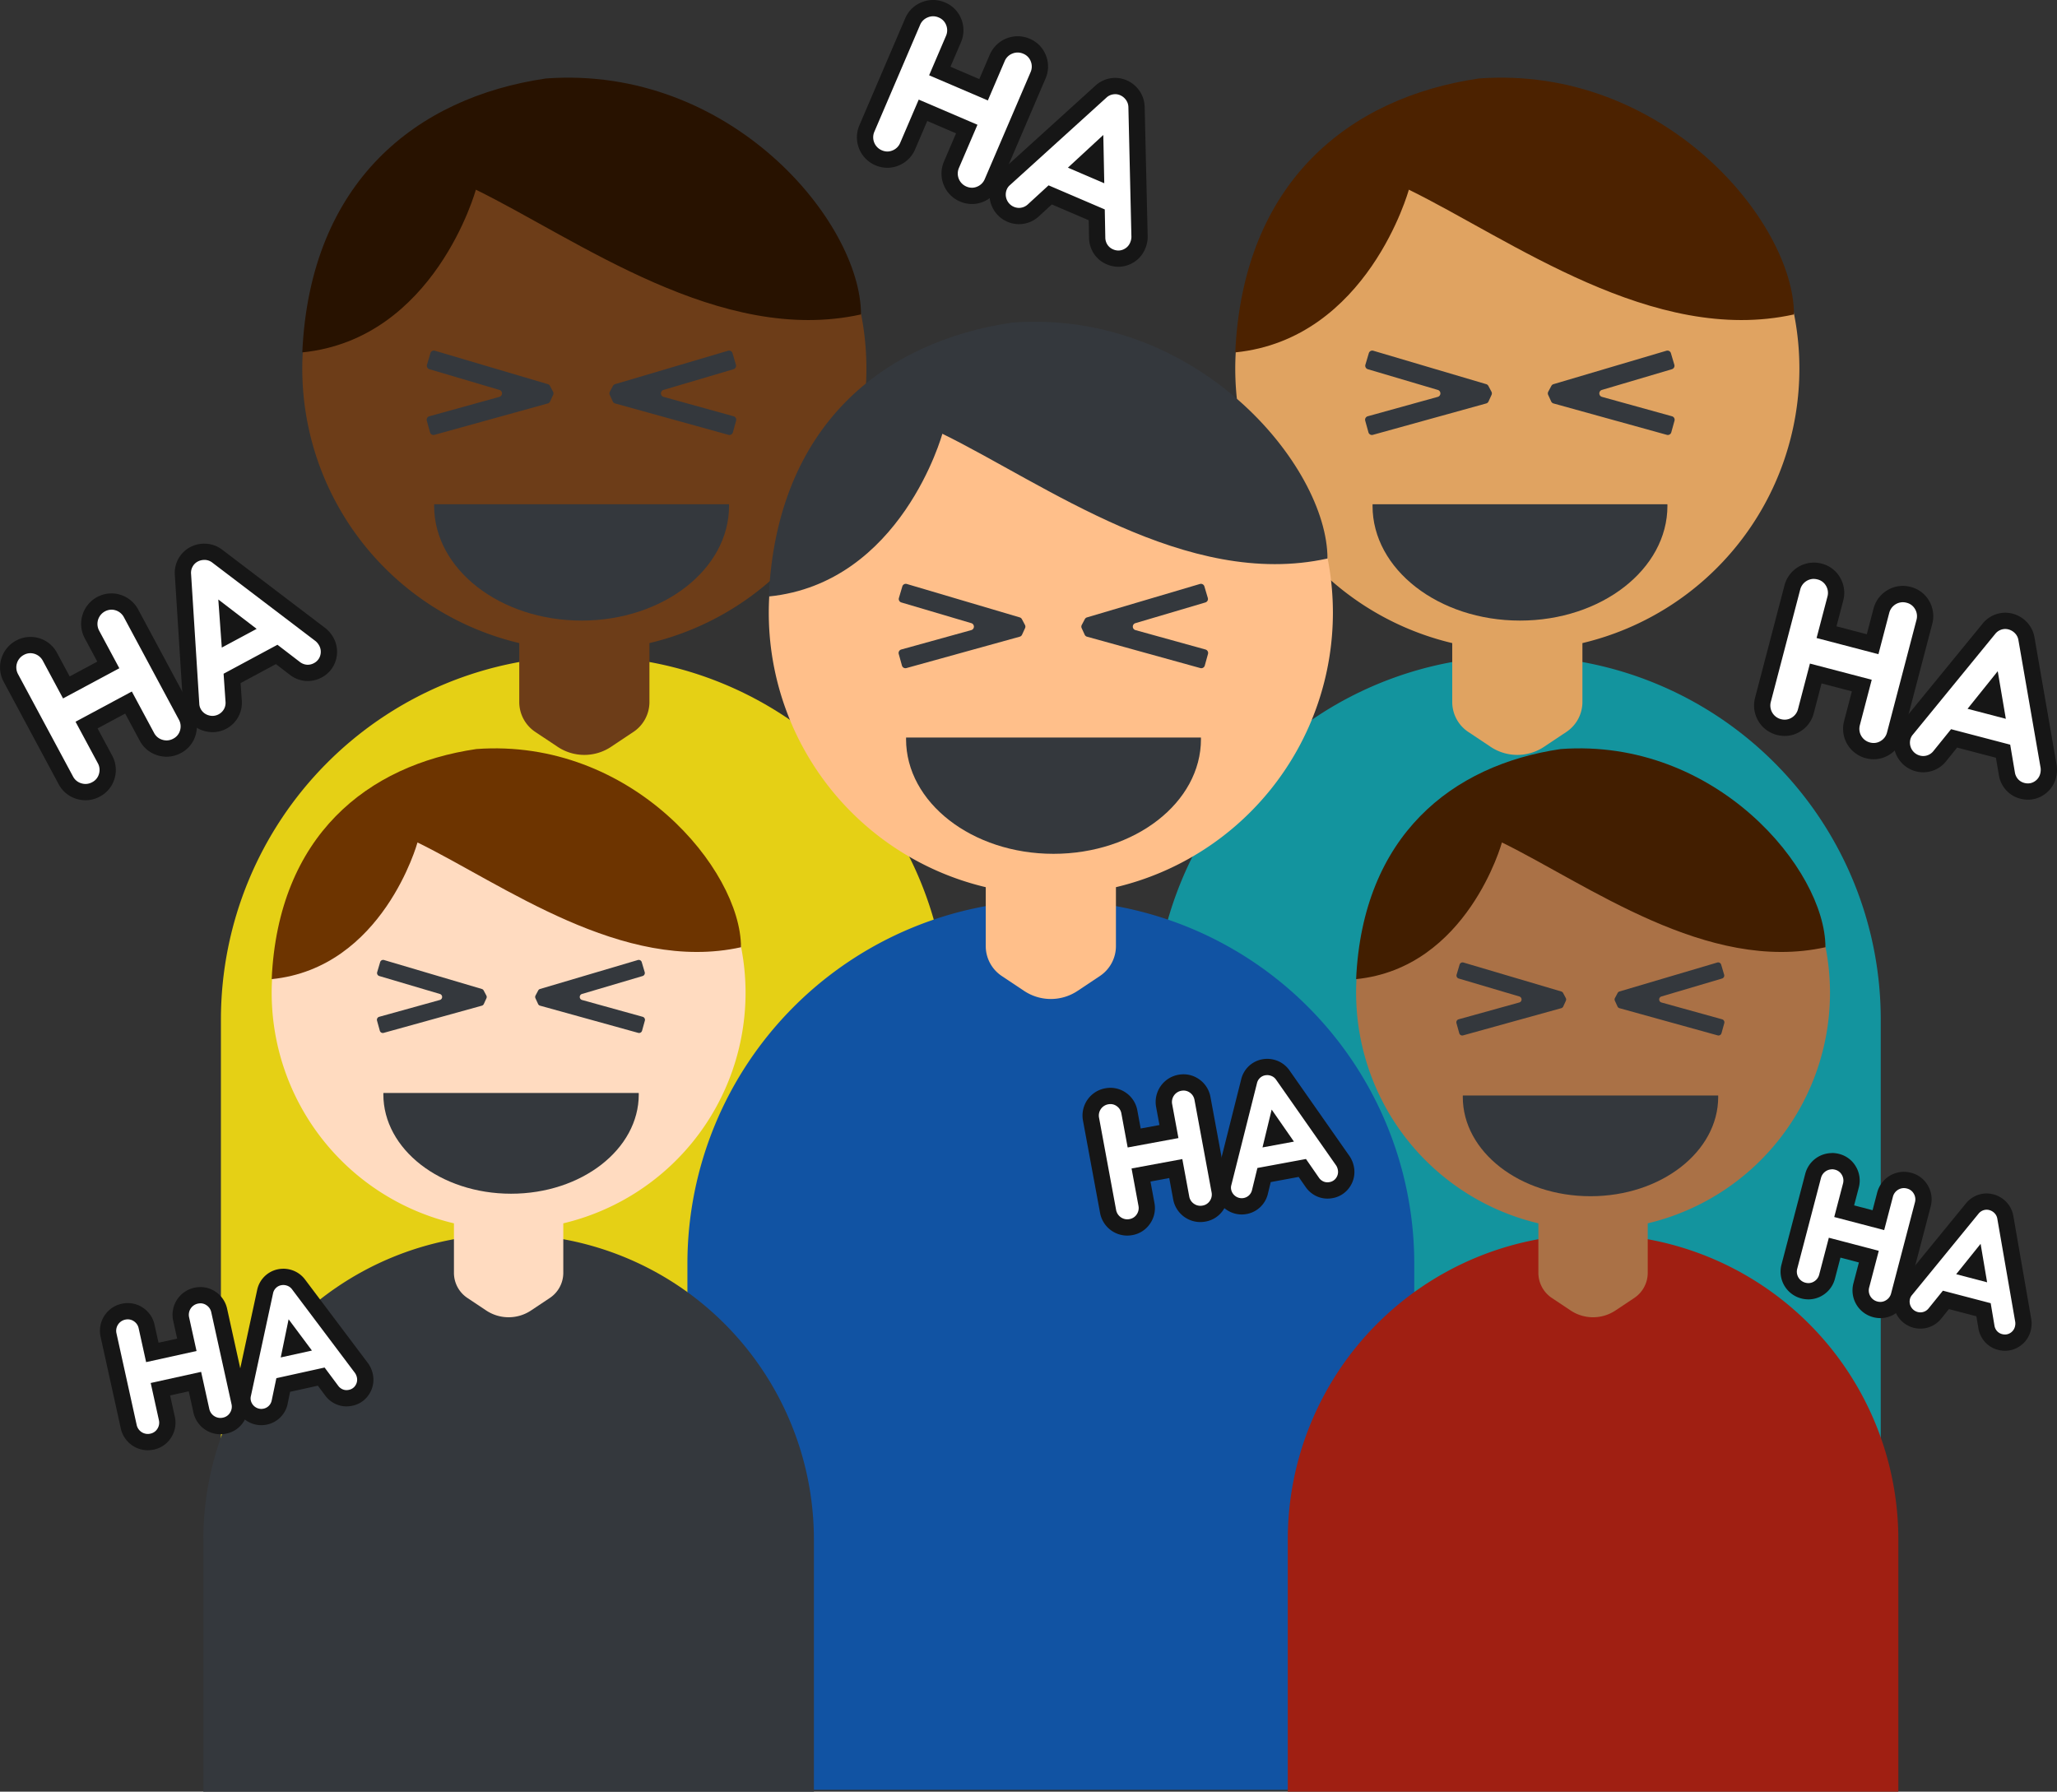 <svg xmlns="http://www.w3.org/2000/svg" width="379.221" height="330.318" viewBox="0 0 379.221 330.318">
  <rect x="0" y="0" width="379.221" height="330.318" fill="#333333" stroke="none"/>
  <g id="Layer_2" data-name="Layer 2">
    <g id="Layer_4" data-name="Layer 4">
      <g>
        <g>
          <g>
            <path d="M107.729,120.969a67,67,0,0,0-67,67v97h134v-97A67,67,0,0,0,107.729,120.969Z" fill="#e5d015"/>
            <path d="M159.729,67.969a52,52,0,1,0-64,50.593v10.859a6.629,6.629,0,0,0,2.951,5.516l4.122,2.747a8.881,8.881,0,0,0,9.853,0l4.122-2.747a6.63,6.63,0,0,0,2.952-5.516V118.562A52.011,52.011,0,0,0,159.729,67.969Z" fill="#6d3d18"/>
            <path d="M87.729,34.969s-7.553,27.544-32,30c1.447-31.456,21-47,44.914-50.5,34.086-2.5,58.086,26.5,58.086,43.5C132.789,63.7,106.6,44.219,87.729,34.969Z" fill="#281200"/>
          </g>
          <g>
            <path d="M279.729,120.969a67,67,0,0,0-67,67v97h134v-97A67,67,0,0,0,279.729,120.969Z" fill="#13949e"/>
            <path d="M331.729,67.969a52,52,0,1,0-64,50.593v10.859a6.629,6.629,0,0,0,2.951,5.516l4.122,2.747a8.881,8.881,0,0,0,9.853,0l4.122-2.747a6.63,6.63,0,0,0,2.952-5.516V118.562A52.011,52.011,0,0,0,331.729,67.969Z" fill="#e0a361"/>
            <path d="M259.729,34.969s-7.553,27.544-32,30c1.447-31.456,21-47,44.914-50.5,34.086-2.5,58.086,26.5,58.086,43.5C304.789,63.7,278.6,44.219,259.729,34.969Z" fill="#4c2200"/>
          </g>
          <g>
            <path d="M193.729,165.969a67,67,0,0,0-67,67v97h134v-97A67,67,0,0,0,193.729,165.969Z" fill="#1153a3"/>
            <path d="M245.729,112.969a52,52,0,1,0-64,50.593v10.859a6.629,6.629,0,0,0,2.951,5.516l4.122,2.747a8.881,8.881,0,0,0,9.853,0l4.122-2.747a6.63,6.63,0,0,0,2.952-5.516V163.562A52.011,52.011,0,0,0,245.729,112.969Z" fill="#ffbf8a"/>
            <path d="M173.729,79.969s-7.553,27.544-32,30c1.447-31.456,21-47,44.914-50.5,34.086-2.5,58.086,26.5,58.086,43.5C218.789,108.7,192.6,89.219,173.729,79.969Z" fill="#34383d"/>
          </g>
          <g>
            <path d="M293.69,227.556a56.281,56.281,0,0,0-56.281,56.281v46.481H349.971V283.837A56.281,56.281,0,0,0,293.69,227.556Z" fill="#a01f12"/>
            <path d="M337.371,183.036a43.681,43.681,0,1,0-53.761,42.5v9.123a5.569,5.569,0,0,0,2.479,4.633l3.463,2.308a7.462,7.462,0,0,0,8.276,0l3.463-2.308a5.569,5.569,0,0,0,2.479-4.633v-9.123A43.688,43.688,0,0,0,337.371,183.036Z" fill="#aa7146"/>
            <path d="M276.89,155.315s-6.345,23.138-26.881,25.2c1.216-26.423,17.641-39.481,37.729-42.42,28.632-2.1,48.793,22.26,48.793,36.54C314.741,179.451,292.74,163.086,276.89,155.315Z" fill="#421e00"/>
          </g>
          <g>
            <path d="M93.767,227.556a56.281,56.281,0,0,0-56.281,56.281v46.481H150.048V283.837A56.281,56.281,0,0,0,93.767,227.556Z" fill="#34383d"/>
            <path d="M137.448,183.036a43.681,43.681,0,1,0-53.761,42.5v9.123a5.569,5.569,0,0,0,2.479,4.633l3.463,2.308a7.462,7.462,0,0,0,8.276,0l3.463-2.308a5.569,5.569,0,0,0,2.479-4.633v-9.123A43.688,43.688,0,0,0,137.448,183.036Z" fill="#ffdbc0"/>
            <path d="M76.967,155.315s-6.345,23.138-26.88,25.2c1.215-26.423,17.64-39.481,37.728-42.42,28.632-2.1,48.793,22.26,48.793,36.54C114.818,179.451,92.817,163.086,76.967,155.315Z" fill="#6d3400"/>
          </g>
        </g>
        <g>
          <path d="M188.957,115.21l-.564-1.061a.667.667,0,0,0-.4-.326l-20.814-6.16a.667.667,0,0,0-.829.45l-.63,2.129a.666.666,0,0,0,.45.828l12.9,3.817a.667.667,0,0,1-.011,1.282l-12.907,3.575a.666.666,0,0,0-.465.82l.593,2.14a.665.665,0,0,0,.82.464l20.891-5.786a.67.67,0,0,0,.428-.364l.558-1.217A.668.668,0,0,0,188.957,115.21Z" fill="#34383d"/>
          <path d="M199.432,115.21l.563-1.061a.667.667,0,0,1,.4-.326l20.815-6.16a.666.666,0,0,1,.828.45l.63,2.129a.666.666,0,0,1-.45.828l-12.9,3.817a.667.667,0,0,0,.012,1.282l12.907,3.575a.666.666,0,0,1,.464.82l-.593,2.14a.665.665,0,0,1-.82.464l-20.89-5.786a.668.668,0,0,1-.428-.364l-.559-1.217A.668.668,0,0,1,199.432,115.21Z" fill="#34383d"/>
          <path d="M167.045,135.969c0,.1-.009.2-.009.3,0,11.677,12.171,21.143,27.184,21.143s27.185-9.466,27.185-21.143c0-.1-.008-.2-.009-.3Z" fill="#34383d"/>
        </g>
        <g>
          <path d="M274.957,72.21l-.564-1.061a.667.667,0,0,0-.4-.326l-20.814-6.16a.667.667,0,0,0-.829.45l-.63,2.129a.666.666,0,0,0,.45.828l12.9,3.817a.667.667,0,0,1-.011,1.282l-12.907,3.575a.666.666,0,0,0-.465.82l.593,2.14a.665.665,0,0,0,.82.464l20.891-5.786a.67.67,0,0,0,.428-.364l.558-1.217A.668.668,0,0,0,274.957,72.21Z" fill="#34383d"/>
          <path d="M285.432,72.21,286,71.149a.667.667,0,0,1,.4-.326l20.815-6.16a.666.666,0,0,1,.828.45l.63,2.129a.666.666,0,0,1-.45.828l-12.9,3.817a.667.667,0,0,0,.012,1.282l12.907,3.575a.666.666,0,0,1,.464.82l-.593,2.14a.665.665,0,0,1-.82.464L286.4,74.382a.668.668,0,0,1-.428-.364l-.559-1.217A.668.668,0,0,1,285.432,72.21Z" fill="#34383d"/>
          <path d="M253.045,92.969c0,.1-.009.2-.009.3,0,11.677,12.171,21.143,27.184,21.143S307.4,104.944,307.4,93.267c0-.1-.008-.2-.009-.3Z" fill="#34383d"/>
        </g>
        <g>
          <path d="M101.957,72.21l-.564-1.061a.667.667,0,0,0-.4-.326l-20.814-6.16a.667.667,0,0,0-.829.45l-.63,2.129a.666.666,0,0,0,.45.828l12.9,3.817a.667.667,0,0,1-.011,1.282L79.149,76.744a.666.666,0,0,0-.465.82l.593,2.14a.665.665,0,0,0,.82.464l20.891-5.786a.67.67,0,0,0,.428-.364l.558-1.217A.668.668,0,0,0,101.957,72.21Z" fill="#34383d"/>
          <path d="M112.432,72.21,113,71.149a.667.667,0,0,1,.4-.326l20.815-6.16a.666.666,0,0,1,.828.45l.63,2.129a.666.666,0,0,1-.45.828l-12.9,3.817a.667.667,0,0,0,.012,1.282l12.907,3.575a.666.666,0,0,1,.464.82l-.593,2.14a.665.665,0,0,1-.82.464L113.4,74.382a.668.668,0,0,1-.428-.364l-.559-1.217A.668.668,0,0,1,112.432,72.21Z" fill="#34383d"/>
          <path d="M80.045,92.969c0,.1-.009.2-.009.3,0,11.677,12.171,21.143,27.184,21.143s27.185-9.466,27.185-21.143c0-.1-.008-.2-.009-.3Z" fill="#34383d"/>
        </g>
        <g>
          <path d="M89.658,183.529l-.488-.919a.579.579,0,0,0-.346-.282L70.8,176.993a.576.576,0,0,0-.717.389l-.546,1.844a.578.578,0,0,0,.39.718l11.169,3.305a.577.577,0,0,1-.01,1.11l-11.178,3.1a.579.579,0,0,0-.4.711l.513,1.853a.578.578,0,0,0,.711.4l18.092-5.011a.577.577,0,0,0,.371-.316l.483-1.053A.576.576,0,0,0,89.658,183.529Z" fill="#34383d"/>
          <path d="M98.73,183.529l.488-.919a.582.582,0,0,1,.346-.282l18.027-5.335a.578.578,0,0,1,.718.389l.545,1.844a.578.578,0,0,1-.389.718l-11.17,3.305a.577.577,0,0,0,.01,1.11l11.178,3.1a.578.578,0,0,1,.4.711l-.514,1.853a.577.577,0,0,1-.71.4L99.569,185.41a.575.575,0,0,1-.37-.316l-.484-1.053A.58.58,0,0,1,98.73,183.529Z" fill="#34383d"/>
          <path d="M70.682,201.507c0,.086-.009.172-.009.258,0,10.113,10.541,18.312,23.544,18.312s23.544-8.2,23.544-18.312c0-.086-.007-.172-.009-.258Z" fill="#34383d"/>
        </g>
        <g>
          <path d="M288.658,183.991l-.488-.919a.577.577,0,0,0-.346-.283L269.8,177.454a.577.577,0,0,0-.717.39l-.546,1.844a.577.577,0,0,0,.39.717l11.169,3.306a.577.577,0,0,1-.01,1.11l-11.178,3.1a.577.577,0,0,0-.4.71l.513,1.854a.578.578,0,0,0,.711.4l18.092-5.012a.575.575,0,0,0,.371-.315l.483-1.054A.574.574,0,0,0,288.658,183.991Z" fill="#34383d"/>
          <path d="M297.73,183.991l.488-.919a.58.58,0,0,1,.346-.283l18.027-5.335a.578.578,0,0,1,.718.39l.545,1.844a.576.576,0,0,1-.389.717l-11.17,3.306a.577.577,0,0,0,.01,1.11l11.178,3.1a.577.577,0,0,1,.4.71l-.514,1.854a.577.577,0,0,1-.71.4l-18.093-5.012a.573.573,0,0,1-.37-.315l-.484-1.054A.578.578,0,0,1,297.73,183.991Z" fill="#34383d"/>
          <path d="M269.682,201.969c0,.086-.009.171-.009.258,0,10.113,10.541,18.311,23.544,18.311s23.544-8.2,23.544-18.311c0-.087-.007-.172-.009-.258Z" fill="#34383d"/>
        </g>
        <g>
          <g>
            <path d="M15.761,146.034a4.146,4.146,0,0,1-1.2-.181,4.033,4.033,0,0,1-2.434-2L2,124.99a4.1,4.1,0,0,1,1.679-5.57,3.956,3.956,0,0,1,3.134-.306,4.079,4.079,0,0,1,2.4,2l3.016,5.619,7.734-4.152-3.016-5.62a4.093,4.093,0,1,1,7.213-3.872L34.29,131.958a4.074,4.074,0,0,1,.343,3.106,3.965,3.965,0,0,1-1.986,2.444,4.067,4.067,0,0,1-1.939.5,4.139,4.139,0,0,1-1.2-.181,4.031,4.031,0,0,1-2.434-2l-3.386-6.306-7.734,4.151,3.386,6.307a4.076,4.076,0,0,1,.343,3.1,3.97,3.97,0,0,1-1.988,2.446A4.066,4.066,0,0,1,15.761,146.034Z" fill="#fff"/>
            <path d="M20.545,112.4a2.617,2.617,0,0,1,2.3,1.4l10.127,18.865a2.553,2.553,0,0,1,.224,1.982,2.459,2.459,0,0,1-1.256,1.537,2.568,2.568,0,0,1-1.228.323,2.632,2.632,0,0,1-.764-.117,2.52,2.52,0,0,1-1.545-1.272l-4.1-7.629-10.377,5.571,4.1,7.629a2.557,2.557,0,0,1,.223,1.982,2.457,2.457,0,0,1-1.255,1.537,2.571,2.571,0,0,1-1.228.323,2.632,2.632,0,0,1-.764-.117,2.513,2.513,0,0,1-1.546-1.272L3.324,124.28a2.6,2.6,0,0,1,1.066-3.538,2.524,2.524,0,0,1,1.208-.319,2.617,2.617,0,0,1,2.3,1.4l3.726,6.941L22,123.2l-3.727-6.941a2.627,2.627,0,0,1,2.274-3.857m0-3a5.613,5.613,0,0,0-4.917,8.276l2.307,4.3-5.091,2.733-2.307-4.3A5.538,5.538,0,0,0,2.971,118.1a5.6,5.6,0,0,0-2.29,7.6l10.127,18.865a5.5,5.5,0,0,0,3.325,2.726,5.622,5.622,0,0,0,1.628.244,5.545,5.545,0,0,0,2.647-.68,5.436,5.436,0,0,0,2.719-3.351,5.545,5.545,0,0,0-.463-4.23l-2.676-4.985,5.091-2.733,2.676,4.985a5.507,5.507,0,0,0,3.324,2.725,5.635,5.635,0,0,0,1.629.245,5.545,5.545,0,0,0,2.647-.68,5.436,5.436,0,0,0,2.72-3.352,5.54,5.54,0,0,0-.464-4.229L25.484,112.384a5.613,5.613,0,0,0-4.939-2.985Z" fill="#161616"/>
          </g>
          <g>
            <path d="M39.182,133.483a4.033,4.033,0,0,1-1.166-.176,3.877,3.877,0,0,1-2.345-1.914,3.664,3.664,0,0,1-.432-1.635l-1.512-23.88a3.856,3.856,0,0,1,2.013-3.668,4.04,4.04,0,0,1,1.93-.481l.186,0a3.834,3.834,0,0,1,2.144.762l19.087,14.515a4.4,4.4,0,0,1,1.066,1.286,3.883,3.883,0,0,1,.331,2.957,3.778,3.778,0,0,1-1.9,2.33,3.875,3.875,0,0,1-1.842.479c-.108,0-.217-.005-.326-.015a3.92,3.92,0,0,1-2.026-.787l-3.389-2.6-8.223,4.415.294,4.24a3.905,3.905,0,0,1-.493,2.177,3.956,3.956,0,0,1-3.4,1.993Zm3.035-16.513,2.34-1.256-2.574-1.971Z" fill="#fff"/>
            <path d="M37.67,103.228q.061,0,.123,0a2.334,2.334,0,0,1,1.313.468L58.18,118.2a2.828,2.828,0,0,1,.652.8,2.368,2.368,0,0,1,.21,1.834,2.268,2.268,0,0,1-1.163,1.421,2.369,2.369,0,0,1-1.132.3c-.064,0-.129,0-.194-.008a2.438,2.438,0,0,1-1.262-.5l-4.14-3.177L41.22,124.21l.361,5.206a2.406,2.406,0,0,1-.3,1.335,2.462,2.462,0,0,1-2.1,1.233,2.52,2.52,0,0,1-.731-.113,2.362,2.362,0,0,1-1.457-1.187,2.181,2.181,0,0,1-.255-.97l-1.514-23.931a2.309,2.309,0,0,1,.276-1.3,2.269,2.269,0,0,1,.949-.952,2.541,2.541,0,0,1,1.221-.3m3.218,16.158,6.426-3.449-7.067-5.414.641,8.863M37.67,100.228h0a5.538,5.538,0,0,0-2.639.66,5.36,5.36,0,0,0-2.8,5.106l1.511,23.869a5.141,5.141,0,0,0,.608,2.24,5.348,5.348,0,0,0,3.237,2.642,5.53,5.53,0,0,0,1.594.239,5.41,5.41,0,0,0,5.4-5.724l0-.026v-.025l-.227-3.273,6.515-3.5,2.6,2a5.449,5.449,0,0,0,2.83,1.1c.147.013.3.019.452.019A5.345,5.345,0,0,0,59.3,124.9a5.246,5.246,0,0,0,2.628-3.239,5.357,5.357,0,0,0-.451-4.078,5.808,5.808,0,0,0-1.336-1.654l-.07-.061L60,115.815l-19.074-14.5a5.394,5.394,0,0,0-2.995-1.077c-.091,0-.174-.006-.257-.006Z" fill="#161616"/>
          </g>
        </g>
        <g>
          <g>
            <path d="M179.183,36.109a4.083,4.083,0,0,1-1.615-.342,4.1,4.1,0,0,1-2.161-5.4l2.819-6.58-8.069-3.456-2.819,6.58a4.076,4.076,0,0,1-2.212,2.2,4,4,0,0,1-1.537.313,4.079,4.079,0,0,1-1.615-.342,4.1,4.1,0,0,1-2.161-5.4l8.43-19.682a4.129,4.129,0,0,1,3.771-2.5,4.128,4.128,0,0,1,1.63.344A3.971,3.971,0,0,1,175.838,4.1a4.081,4.081,0,0,1-.069,3.127l-2.512,5.862,8.07,3.456,2.511-5.862a4.037,4.037,0,0,1,2.25-2.206,4.08,4.08,0,0,1,1.521-.3,4.123,4.123,0,0,1,1.629.344,3.974,3.974,0,0,1,2.195,2.26,4.078,4.078,0,0,1-.07,3.126l-8.43,19.681a4.073,4.073,0,0,1-2.214,2.2A4.006,4.006,0,0,1,179.183,36.109Z" fill="#fff"/>
            <path d="M172.015,3a2.609,2.609,0,0,1,1.038.223,2.457,2.457,0,0,1,1.386,1.421,2.554,2.554,0,0,1-.049,1.994l-3.1,7.242,10.827,4.638,3.1-7.242a2.519,2.519,0,0,1,1.428-1.4,2.566,2.566,0,0,1,.964-.193,2.614,2.614,0,0,1,1.039.223,2.459,2.459,0,0,1,1.385,1.421,2.561,2.561,0,0,1-.048,2L181.554,33a2.558,2.558,0,0,1-1.411,1.411,2.485,2.485,0,0,1-.959.2,2.587,2.587,0,0,1-1.025-.221,2.6,2.6,0,0,1-1.373-3.43L180.2,23l-10.826-4.638-3.41,7.959a2.556,2.556,0,0,1-1.41,1.411,2.486,2.486,0,0,1-.96.2,2.582,2.582,0,0,1-1.024-.221,2.6,2.6,0,0,1-1.374-3.431L169.622,4.6a2.521,2.521,0,0,1,1.429-1.4A2.566,2.566,0,0,1,172.015,3m0-3a5.584,5.584,0,0,0-2.079.407,5.5,5.5,0,0,0-3.071,3.008L158.434,23.1a5.6,5.6,0,0,0,2.949,7.37,5.588,5.588,0,0,0,2.206.463,5.473,5.473,0,0,0,2.11-.428,5.547,5.547,0,0,0,3.018-3l2.228-5.2,5.311,2.275-2.228,5.2a5.6,5.6,0,0,0,2.95,7.37,5.58,5.58,0,0,0,2.206.463,5.481,5.481,0,0,0,2.111-.428,5.543,5.543,0,0,0,3.016-3L192.742,14.5a5.544,5.544,0,0,0,.091-4.254,5.439,5.439,0,0,0-3-3.1,5.621,5.621,0,0,0-2.22-.465,5.631,5.631,0,0,0-5.15,3.415l-1.92,4.484L175.227,12.3l1.921-4.484a5.551,5.551,0,0,0,.091-4.253,5.444,5.444,0,0,0-3-3.1A5.611,5.611,0,0,0,172.015,0Z" fill="#161616"/>
          </g>
          <g>
            <path d="M206.177,47.688a3.9,3.9,0,0,1-1.542-.327,3.81,3.81,0,0,1-1.715-1.4,3.923,3.923,0,0,1-.648-2.073l-.082-4.273-8.578-3.674-3.131,2.874a3.939,3.939,0,0,1-6.245-4.491,3.644,3.644,0,0,1,1.009-1.359l17.723-16.075a3.781,3.781,0,0,1,1.923-.958,3.867,3.867,0,0,1,.707-.065,3.789,3.789,0,0,1,1.493.309,4.052,4.052,0,0,1,1.694,1.358,3.826,3.826,0,0,1,.74,2.149l.559,23.975a4.437,4.437,0,0,1-.341,1.634,3.888,3.888,0,0,1-2.1,2.1A3.8,3.8,0,0,1,206.177,47.688Zm-4.144-16.2-.063-3.24-2.377,2.2Z" fill="#fff"/>
            <path d="M205.6,17.362a2.276,2.276,0,0,1,.9.189,2.556,2.556,0,0,1,1.072.862,2.337,2.337,0,0,1,.454,1.319l.557,23.955a2.82,2.82,0,0,1-.22,1.01,2.37,2.37,0,0,1-1.3,1.308,2.284,2.284,0,0,1-.884.183,2.4,2.4,0,0,1-.952-.206,2.317,2.317,0,0,1-1.055-.855,2.439,2.439,0,0,1-.4-1.3l-.1-5.218-10.36-4.439-3.846,3.53a2.41,2.41,0,0,1-1.618.628,2.46,2.46,0,0,1-2.233-3.424,2.158,2.158,0,0,1,.6-.8L203.976,18a2.313,2.313,0,0,1,1.188-.595,2.373,2.373,0,0,1,.433-.04m-2.018,16.417-.176-8.9-6.528,6.029,6.7,2.871M205.6,14.362a5.41,5.41,0,0,0-3.653,1.427L184.228,31.855a5.146,5.146,0,0,0-1.371,1.873,5.456,5.456,0,0,0,4.991,7.6,5.462,5.462,0,0,0,.864-.07,5.362,5.362,0,0,0,2.745-1.314l.019-.017.019-.017,2.417-2.219,6.8,2.912.062,3.28a5.449,5.449,0,0,0,.9,2.9,5.275,5.275,0,0,0,2.371,1.95,5.393,5.393,0,0,0,2.133.448,5.27,5.27,0,0,0,2.038-.414,5.35,5.35,0,0,0,2.906-2.9,5.784,5.784,0,0,0,.46-2.076l0-.092,0-.092-.557-23.956A5.394,5.394,0,0,0,210,16.649a5.529,5.529,0,0,0-2.317-1.856,5.268,5.268,0,0,0-2.085-.431Z" fill="#161616"/>
          </g>
        </g>
        <g>
          <g>
            <path d="M345.427,138.483a4.232,4.232,0,0,1-1.071-.141,4.1,4.1,0,0,1-2.937-5.021l1.812-6.924-8.492-2.223-1.812,6.925a4.071,4.071,0,0,1-1.863,2.508,3.923,3.923,0,0,1-2.049.581,4.247,4.247,0,0,1-1.072-.142,4.1,4.1,0,0,1-2.937-5.021l5.422-20.713a4.11,4.11,0,0,1,3.943-3.08,4.232,4.232,0,0,1,1.078.143,3.962,3.962,0,0,1,2.5,1.909,4.078,4.078,0,0,1,.4,3.1l-1.616,6.171,8.493,2.223,1.614-6.17a4.035,4.035,0,0,1,1.9-2.514,4,4,0,0,1,2.044-.566,4.269,4.269,0,0,1,1.078.142,3.975,3.975,0,0,1,2.506,1.911,4.073,4.073,0,0,1,.394,3.1L349.338,135.4a4.064,4.064,0,0,1-1.863,2.509A3.921,3.921,0,0,1,345.427,138.483Z" fill="#fff"/>
            <path d="M334.371,106.732a2.717,2.717,0,0,1,.7.094,2.46,2.46,0,0,1,1.581,1.2,2.562,2.562,0,0,1,.247,1.979l-2,7.622,11.4,2.982,1.995-7.621a2.609,2.609,0,0,1,2.491-1.96,2.717,2.717,0,0,1,.7.094,2.457,2.457,0,0,1,1.581,1.2,2.557,2.557,0,0,1,.247,1.979l-5.422,20.714a2.558,2.558,0,0,1-1.185,1.6,2.433,2.433,0,0,1-1.275.364,2.755,2.755,0,0,1-.691-.092,2.6,2.6,0,0,1-1.866-3.19l2.192-8.376-11.394-2.982-2.193,8.376a2.558,2.558,0,0,1-1.185,1.6,2.436,2.436,0,0,1-1.275.364,2.755,2.755,0,0,1-.691-.092,2.6,2.6,0,0,1-1.867-3.19l5.422-20.713a2.611,2.611,0,0,1,2.492-1.96m0-3a5.611,5.611,0,0,0-5.394,4.2l-5.422,20.714a5.6,5.6,0,0,0,4.009,6.851,5.754,5.754,0,0,0,1.451.19,5.4,5.4,0,0,0,2.822-.794,5.547,5.547,0,0,0,2.54-3.415l1.433-5.473,5.59,1.463-1.433,5.474a5.6,5.6,0,0,0,4.009,6.851,5.754,5.754,0,0,0,1.451.19,5.4,5.4,0,0,0,2.824-.8,5.545,5.545,0,0,0,2.538-3.414l5.422-20.713a5.547,5.547,0,0,0-.54-4.22,5.443,5.443,0,0,0-3.43-2.622,5.8,5.8,0,0,0-1.458-.191,5.611,5.611,0,0,0-5.394,4.2l-1.235,4.719-5.59-1.463,1.235-4.719a5.545,5.545,0,0,0-.54-4.219,5.44,5.44,0,0,0-3.43-2.623,5.8,5.8,0,0,0-1.458-.191Z" fill="#161616"/>
          </g>
          <g>
            <path d="M373.864,145.933a4.027,4.027,0,0,1-1.022-.135,3.813,3.813,0,0,1-1.9-1.136,3.922,3.922,0,0,1-.95-1.953l-.713-4.214-9.028-2.364-2.671,3.307a3.918,3.918,0,0,1-6.426-.519,3.868,3.868,0,0,1-.415-3,3.666,3.666,0,0,1,.795-1.491l15.148-18.524a3.776,3.776,0,0,1,1.758-1.232,3.78,3.78,0,0,1,2.213-.085,4.045,4.045,0,0,1,1.876,1.092,3.817,3.817,0,0,1,1.052,2.015l4.1,23.627a4.4,4.4,0,0,1-.094,1.666,3.887,3.887,0,0,1-1.77,2.392A3.727,3.727,0,0,1,373.864,145.933Zm-5.948-15.45-.543-3.2-2.025,2.522Z" fill="#fff"/>
            <path d="M369.679,115.962a2.319,2.319,0,0,1,.591.078,2.555,2.555,0,0,1,1.188.694,2.335,2.335,0,0,1,.644,1.237l4.1,23.608a2.8,2.8,0,0,1-.068,1.031,2.367,2.367,0,0,1-1.094,1.487,2.239,2.239,0,0,1-1.175.336,2.56,2.56,0,0,1-.644-.086,2.323,2.323,0,0,1-1.17-.69,2.437,2.437,0,0,1-.588-1.221l-.87-5.147-10.9-2.854-3.28,4.06a2.406,2.406,0,0,1-1.13.773,2.361,2.361,0,0,1-.721.114,2.442,2.442,0,0,1-.618-.082,2.464,2.464,0,0,1-1.755-3,2.163,2.163,0,0,1,.474-.884l15.179-18.562a2.386,2.386,0,0,1,1.84-.893m.106,16.56-1.493-8.776-5.563,6.93,7.056,1.846m-.105-19.56a5.386,5.386,0,0,0-4.177,2.011l-15.14,18.513a5.135,5.135,0,0,0-1.079,2.056,5.463,5.463,0,0,0,3.9,6.66,5.434,5.434,0,0,0,1.377.18,5.4,5.4,0,0,0,4.152-1.962l.016-.02.016-.02,2.062-2.552,7.153,1.873.547,3.235a5.451,5.451,0,0,0,1.322,2.736,5.287,5.287,0,0,0,2.634,1.577,5.559,5.559,0,0,0,1.4.184,5.2,5.2,0,0,0,2.726-.769,5.352,5.352,0,0,0,2.446-3.294,5.812,5.812,0,0,0,.147-2.121l-.01-.092-.016-.091-4.1-23.608a5.4,5.4,0,0,0-1.462-2.829,5.54,5.54,0,0,0-2.567-1.492,5.342,5.342,0,0,0-1.349-.175Z" fill="#161616"/>
          </g>
        </g>
        <g>
          <g>
            <path d="M346.659,241.514a3.73,3.73,0,0,1-.94-.124,3.6,3.6,0,0,1-2.578-4.408l1.391-5.317-6.3-1.65-1.392,5.317a3.573,3.573,0,0,1-1.633,2.2,3.454,3.454,0,0,1-1.806.511,3.694,3.694,0,0,1-.937-.123,3.6,3.6,0,0,1-2.581-4.407l4.381-16.738a3.606,3.606,0,0,1,3.465-2.7,3.763,3.763,0,0,1,.945.124,3.487,3.487,0,0,1,2.2,1.68,3.577,3.577,0,0,1,.347,2.722l-1.232,4.706,6.305,1.65,1.232-4.707a3.609,3.609,0,0,1,3.465-2.7,3.734,3.734,0,0,1,.942.124,3.492,3.492,0,0,1,2.2,1.681,3.573,3.573,0,0,1,.347,2.721L350.1,238.8a3.578,3.578,0,0,1-1.635,2.2A3.446,3.446,0,0,1,346.659,241.514Z" fill="#fff"/>
            <path d="M337.725,215.57a2.233,2.233,0,0,1,.564.075,1.989,1.989,0,0,1,1.277.97,2.067,2.067,0,0,1,.2,1.6l-1.612,6.158,9.207,2.41,1.612-6.158a2.108,2.108,0,0,1,2.013-1.584,2.191,2.191,0,0,1,.564.076,1.982,1.982,0,0,1,1.277.969,2.062,2.062,0,0,1,.2,1.6l-4.381,16.737a2.063,2.063,0,0,1-.958,1.3,1.956,1.956,0,0,1-1.029.3,2.2,2.2,0,0,1-.559-.075,2.1,2.1,0,0,1-1.508-2.577l1.772-6.768-9.207-2.41-1.772,6.768a2.066,2.066,0,0,1-.958,1.3,1.968,1.968,0,0,1-1.03.294,2.244,2.244,0,0,1-.559-.074,2.1,2.1,0,0,1-1.508-2.578l4.381-16.737a2.111,2.111,0,0,1,2.014-1.583m0-3a5.108,5.108,0,0,0-4.916,3.824l-4.381,16.737a5.1,5.1,0,0,0,3.651,6.239,5.23,5.23,0,0,0,1.318.172,4.934,4.934,0,0,0,2.578-.724,5.047,5.047,0,0,0,2.312-3.107l1.012-3.865,3.4.89L341.69,236.6a5.1,5.1,0,0,0,3.65,6.239,5.2,5.2,0,0,0,1.319.173,4.922,4.922,0,0,0,2.578-.726,5.042,5.042,0,0,0,2.312-3.105l4.381-16.737a5.049,5.049,0,0,0-.493-3.84,4.959,4.959,0,0,0-3.127-2.392,5.225,5.225,0,0,0-1.323-.173,5.111,5.111,0,0,0-4.916,3.824l-.852,3.256-3.4-.891.852-3.256a5.046,5.046,0,0,0-.492-3.838,4.96,4.96,0,0,0-3.127-2.393,5.233,5.233,0,0,0-1.324-.173Z" fill="#161616"/>
          </g>
          <g>
            <path d="M369.638,247.533a3.536,3.536,0,0,1-.9-.118,3.367,3.367,0,0,1-1.681-1,3.443,3.443,0,0,1-.836-1.721l-.545-3.223-6.936-1.816-2.041,2.527a3.451,3.451,0,0,1-1.625,1.11,3.383,3.383,0,0,1-1.037.163,3.471,3.471,0,0,1-.879-.114,3.49,3.49,0,0,1-2.49-4.252,3.249,3.249,0,0,1,.705-1.325l12.233-14.96a3.332,3.332,0,0,1,1.549-1.086,3.334,3.334,0,0,1,1.955-.074,3.555,3.555,0,0,1,1.648.957,3.364,3.364,0,0,1,.929,1.78L373,243.471a3.9,3.9,0,0,1-.08,1.466,3.424,3.424,0,0,1-1.562,2.109A3.294,3.294,0,0,1,369.638,247.533Zm-5.165-13.164-.257-1.511-.958,1.194Z" fill="#fff"/>
            <path d="M366.255,223.028a1.861,1.861,0,0,1,.477.063,2.062,2.062,0,0,1,.961.561,1.889,1.889,0,0,1,.52,1l3.313,19.077a2.277,2.277,0,0,1-.055.832,1.913,1.913,0,0,1-.884,1.2,1.809,1.809,0,0,1-.95.272,2.075,2.075,0,0,1-.52-.07,1.881,1.881,0,0,1-.946-.557,1.976,1.976,0,0,1-.474-.988l-.7-4.158-8.811-2.306-2.65,3.28a1.932,1.932,0,0,1-1.5.717,1.963,1.963,0,0,1-.5-.066,1.991,1.991,0,0,1-1.418-2.424,1.744,1.744,0,0,1,.383-.714l12.265-15a1.926,1.926,0,0,1,1.487-.721m.085,13.381-1.2-7.091-4.5,5.6,5.7,1.492m-.085-16.381h0a4.926,4.926,0,0,0-3.823,1.839l-12.227,14.952a4.731,4.731,0,0,0-.987,1.884,4.992,4.992,0,0,0,3.561,6.085,4.926,4.926,0,0,0,5.055-1.628l.016-.02.016-.019,1.433-1.773,5.06,1.324.38,2.248a4.98,4.98,0,0,0,1.209,2.5,4.9,4.9,0,0,0,2.409,1.445,5.074,5.074,0,0,0,1.28.168,4.766,4.766,0,0,0,2.5-.7,4.895,4.895,0,0,0,2.236-3.009,5.269,5.269,0,0,0,.134-1.923l-.01-.092-.016-.091-3.313-19.076a4.946,4.946,0,0,0-1.338-2.591,5.05,5.05,0,0,0-2.339-1.359,4.911,4.911,0,0,0-1.237-.16Z" fill="#161616"/>
          </g>
        </g>
        <g>
          <g>
            <path d="M207.808,226.3a3.5,3.5,0,0,1-2.019-.637,3.544,3.544,0,0,1-1.5-2.32l-3.146-17.015a3.6,3.6,0,0,1,2.9-4.208,3.774,3.774,0,0,1,.686-.063,3.435,3.435,0,0,1,2.019.649,3.576,3.576,0,0,1,1.47,2.314l.886,4.785,6.408-1.185-.885-4.785a3.6,3.6,0,0,1,2.894-4.208,3.723,3.723,0,0,1,.687-.064,3.441,3.441,0,0,1,2.02.648,3.579,3.579,0,0,1,1.47,2.317l3.147,17.012a3.571,3.571,0,0,1-.544,2.687,3.488,3.488,0,0,1-2.32,1.515,3.8,3.8,0,0,1-.689.065,3.5,3.5,0,0,1-2.016-.636,3.539,3.539,0,0,1-1.5-2.324l-1-5.4-6.41,1.185,1,5.4a3.579,3.579,0,0,1-.543,2.688,3.5,3.5,0,0,1-2.318,1.516A3.864,3.864,0,0,1,207.808,226.3Z" fill="#fff"/>
            <path d="M218.2,201.059a1.962,1.962,0,0,1,1.154.374,2.065,2.065,0,0,1,.861,1.363l3.147,17.013a2.067,2.067,0,0,1-.316,1.58,1.986,1.986,0,0,1-1.345.874,2.313,2.313,0,0,1-.417.039,2.016,2.016,0,0,1-1.167-.371,2.04,2.04,0,0,1-.876-1.36l-1.273-6.88-9.358,1.732,1.272,6.879a2.069,2.069,0,0,1-.316,1.581,1.986,1.986,0,0,1-1.345.873,2.228,2.228,0,0,1-.417.04,2.106,2.106,0,0,1-2.043-1.731l-3.147-17.013a2.1,2.1,0,0,1,1.692-2.46,2.283,2.283,0,0,1,.414-.04,1.956,1.956,0,0,1,1.154.375,2.065,2.065,0,0,1,.861,1.363l1.158,6.259,9.359-1.731-1.158-6.259a2.1,2.1,0,0,1,1.692-2.461,2.28,2.28,0,0,1,.414-.039m0-3a5.31,5.31,0,0,0-.96.089,5.1,5.1,0,0,0-4.1,5.956l.612,3.31-3.459.64-.612-3.31a5.05,5.05,0,0,0-2.077-3.266,4.988,4.988,0,0,0-2.888-.926,5.312,5.312,0,0,0-.96.09,5.1,5.1,0,0,0-4.1,5.956l3.147,17.012a5.1,5.1,0,0,0,4.993,4.186,5.255,5.255,0,0,0,.963-.09,4.953,4.953,0,0,0,3.292-2.155,5.045,5.045,0,0,0,.773-3.795l-.727-3.929,3.459-.64.727,3.93a5.1,5.1,0,0,0,4.993,4.185,5.342,5.342,0,0,0,.963-.089,4.961,4.961,0,0,0,3.293-2.157,5.045,5.045,0,0,0,.772-3.793l-3.147-17.013a5.044,5.044,0,0,0-2.079-3.266,4.972,4.972,0,0,0-2.886-.925Z" fill="#161616"/>
          </g>
          <g>
            <path d="M228.883,222.4a3.5,3.5,0,0,1-3.406-2.853,3.229,3.229,0,0,1,.076-1.5l4.715-18.739a3.4,3.4,0,0,1,2.678-2.54,3.554,3.554,0,0,1,1.9.167,3.367,3.367,0,0,1,1.595,1.214l11.118,15.876a3.87,3.87,0,0,1,.55,1.365,3.416,3.416,0,0,1-.518,2.57,3.327,3.327,0,0,1-2.221,1.449,3.587,3.587,0,0,1-.662.062,3.272,3.272,0,0,1-1.284-.258,3.43,3.43,0,0,1-1.486-1.2l-1.864-2.687-7.05,1.305-.773,3.154a3.454,3.454,0,0,1-1,1.7,3.4,3.4,0,0,1-1.712.857A3.545,3.545,0,0,1,228.883,222.4Zm5.85-12.758,1.235-.228-.874-1.258Z" fill="#fff"/>
            <path d="M233.6,198.209a2.121,2.121,0,0,1,.733.134,1.888,1.888,0,0,1,.9.684l11.106,15.86a2.263,2.263,0,0,1,.3.777,1.911,1.911,0,0,1-.29,1.464,1.832,1.832,0,0,1-1.244.807,2.137,2.137,0,0,1-.392.037,1.79,1.79,0,0,1-.7-.14,1.965,1.965,0,0,1-.849-.691l-2.4-3.466-8.955,1.657-1,4.1a1.944,1.944,0,0,1-.561.953,1.915,1.915,0,0,1-.968.483,2.11,2.11,0,0,1-.383.036,2,2,0,0,1-1.931-1.627,1.751,1.751,0,0,1,.043-.809l4.729-18.79a1.859,1.859,0,0,1,.532-.931,1.838,1.838,0,0,1,.965-.5,2.076,2.076,0,0,1,.375-.034m-.864,13.329,5.8-1.072-4.105-5.907-1.69,6.979m.864-16.329h0a5.079,5.079,0,0,0-.92.084,4.911,4.911,0,0,0-3.867,3.669l-4.714,18.732a4.73,4.73,0,0,0-.093,2.125,5,5,0,0,0,4.881,4.081,5.12,5.12,0,0,0,.928-.086,4.927,4.927,0,0,0,3.885-3.622l.006-.025.006-.024.543-2.214,5.144-.951,1.3,1.872a4.979,4.979,0,0,0,2.157,1.751,4.792,4.792,0,0,0,1.858.371,5.146,5.146,0,0,0,.937-.087,4.8,4.8,0,0,0,3.195-2.093,4.891,4.891,0,0,0,.744-3.674,5.27,5.27,0,0,0-.695-1.8l-.049-.078-.052-.076-11.107-15.86a4.94,4.94,0,0,0-2.312-1.777,5.133,5.133,0,0,0-1.774-.32Z" fill="#161616"/>
          </g>
        </g>
        <g>
          <g>
            <path d="M27.223,265.861a3.5,3.5,0,0,1-1.913-.567,3.545,3.545,0,0,1-1.581-2.27L20,246.128a3.6,3.6,0,0,1,2.749-4.3,3.785,3.785,0,0,1,.806-.09,3.449,3.449,0,0,1,1.919.582,3.577,3.577,0,0,1,1.549,2.265l1.048,4.751,6.365-1.4-1.048-4.751a3.6,3.6,0,0,1,2.748-4.306,3.788,3.788,0,0,1,.8-.089,3.441,3.441,0,0,1,1.921.583,3.569,3.569,0,0,1,1.548,2.261l3.725,16.9a3.571,3.571,0,0,1-.452,2.7,3.485,3.485,0,0,1-2.265,1.593,3.781,3.781,0,0,1-.811.09,3.507,3.507,0,0,1-1.916-.569,3.548,3.548,0,0,1-1.578-2.271L35.933,254.7l-6.365,1.4,1.184,5.368a3.572,3.572,0,0,1-.452,2.7,3.486,3.486,0,0,1-2.268,1.594A3.79,3.79,0,0,1,27.223,265.861Z" fill="#fff"/>
            <path d="M36.945,240.282a1.959,1.959,0,0,1,1.1.336,2.067,2.067,0,0,1,.907,1.333l3.726,16.9a2.065,2.065,0,0,1-.263,1.59,1.983,1.983,0,0,1-1.314.919,2.231,2.231,0,0,1-.487.055,2.106,2.106,0,0,1-2.029-1.662l-1.507-6.832-9.294,2.05,1.507,6.832a2.064,2.064,0,0,1-.262,1.59,1.985,1.985,0,0,1-1.314.919,2.24,2.24,0,0,1-.488.055,2.108,2.108,0,0,1-2.029-1.662l-3.726-16.895a2.1,2.1,0,0,1,1.608-2.517,2.254,2.254,0,0,1,.482-.054,1.965,1.965,0,0,1,1.1.336,2.063,2.063,0,0,1,.906,1.333l1.371,6.216,9.294-2.05-1.371-6.216a2.1,2.1,0,0,1,1.607-2.517,2.263,2.263,0,0,1,.483-.054m0-3a5.233,5.233,0,0,0-1.128.125,5.1,5.1,0,0,0-3.891,6.092l.725,3.287-3.435.757-.725-3.286a5.045,5.045,0,0,0-2.187-3.193,4.993,4.993,0,0,0-2.746-.83,5.24,5.24,0,0,0-1.128.125,5.1,5.1,0,0,0-3.891,6.092l3.725,16.9a5.108,5.108,0,0,0,4.959,4.016,5.3,5.3,0,0,0,1.134-.125,4.961,4.961,0,0,0,3.216-2.266,5.05,5.05,0,0,0,.644-3.819l-.861-3.9,3.435-.757.86,3.9a5.1,5.1,0,0,0,4.959,4.016,5.279,5.279,0,0,0,1.133-.125,4.959,4.959,0,0,0,3.218-2.268A5.045,5.045,0,0,0,45.6,258.2l-3.725-16.895a5.044,5.044,0,0,0-2.189-3.194,4.986,4.986,0,0,0-2.744-.829Z" fill="#161616"/>
          </g>
          <g>
            <path d="M48.159,261.25a3.507,3.507,0,0,1-3.384-2.738,3.244,3.244,0,0,1,.024-1.5l4.075-18.892a3.4,3.4,0,0,1,2.593-2.63,3.584,3.584,0,0,1,.764-.084,3.628,3.628,0,0,1,1.136.186A3.372,3.372,0,0,1,55,236.755l11.652,15.487a3.866,3.866,0,0,1,.6,1.346,3.415,3.415,0,0,1-.43,2.584,3.327,3.327,0,0,1-2.17,1.524,3.546,3.546,0,0,1-.777.087,3.275,3.275,0,0,1-1.172-.214,3.452,3.452,0,0,1-1.53-1.151L59.22,253.8l-7,1.543-.666,3.18a3.442,3.442,0,0,1-.939,1.728,3.385,3.385,0,0,1-1.686.916A3.534,3.534,0,0,1,48.159,261.25Zm5.53-12.952,1.226-.271L54,246.8Z" fill="#fff"/>
            <path d="M52.23,236.908a2.112,2.112,0,0,1,.668.111,1.884,1.884,0,0,1,.919.653l11.641,15.472a2.283,2.283,0,0,1,.33.766,1.915,1.915,0,0,1-.24,1.473,1.838,1.838,0,0,1-1.216.849,2.141,2.141,0,0,1-.456.052,1.779,1.779,0,0,1-.64-.117,1.97,1.97,0,0,1-.872-.663l-2.521-3.381-8.893,1.961-.865,4.128a1.933,1.933,0,0,1-.528.971,1.911,1.911,0,0,1-.951.517,2.1,2.1,0,0,1-.447.05,2,2,0,0,1-1.919-1.562,1.748,1.748,0,0,1,.014-.81l4.086-18.94a1.866,1.866,0,0,1,.5-.949,1.836,1.836,0,0,1,.948-.532,2.071,2.071,0,0,1,.442-.049m-.478,13.353,5.755-1.269-4.3-5.764-1.451,7.033m.478-16.353h0a5.119,5.119,0,0,0-1.087.119,4.91,4.91,0,0,0-3.739,3.8l-4.073,18.88a4.731,4.731,0,0,0-.02,2.127,4.885,4.885,0,0,0,2.189,3.128,4.936,4.936,0,0,0,2.66.788,5.091,5.091,0,0,0,1.093-.121,4.927,4.927,0,0,0,3.759-3.753l0-.024.005-.025.468-2.231L58.6,255.47l1.362,1.827a4.968,4.968,0,0,0,2.216,1.676,4.779,4.779,0,0,0,1.7.311,5.125,5.125,0,0,0,1.1-.122,4.8,4.8,0,0,0,3.121-2.2,4.889,4.889,0,0,0,.619-3.7,5.282,5.282,0,0,0-.757-1.773l-.051-.077-.055-.074L56.214,235.868a4.945,4.945,0,0,0-2.371-1.7,5.149,5.149,0,0,0-1.613-.263Z" fill="#161616"/>
          </g>
        </g>
      </g>
    </g>
  </g>
</svg>
